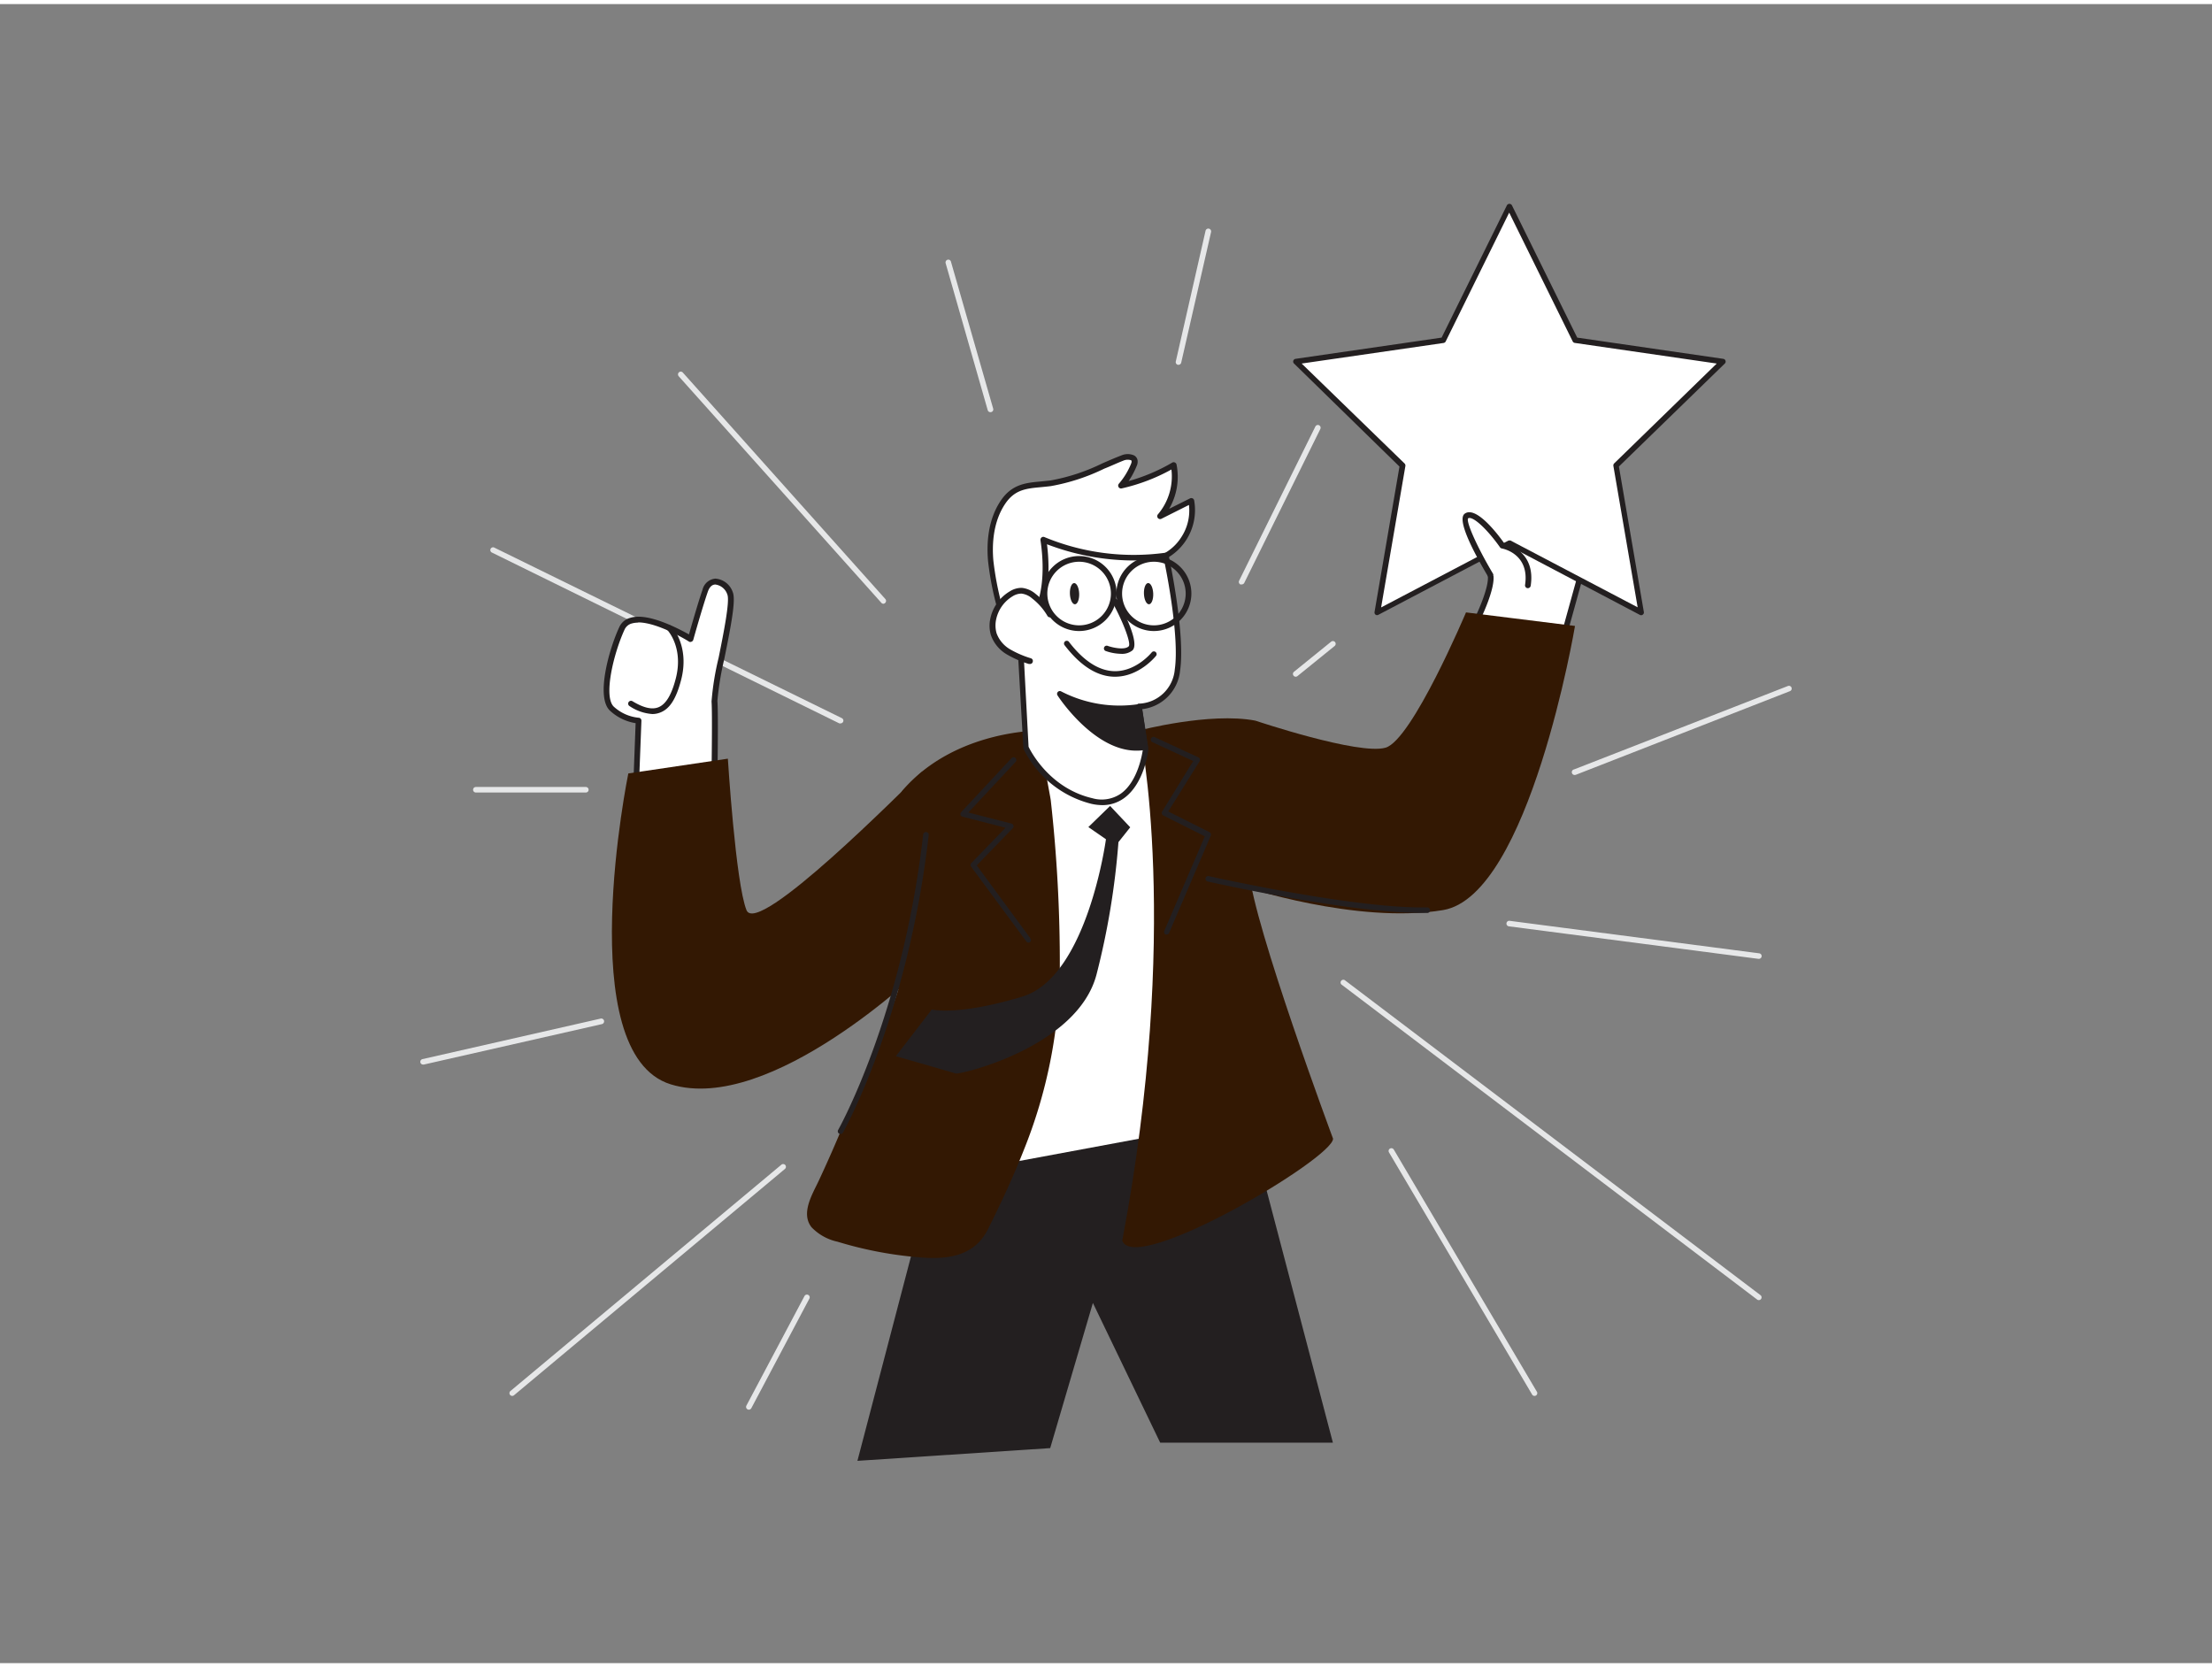 <svg xmlns="http://www.w3.org/2000/svg" viewBox="0 0 400 300" width="406" height="306" class="illustration styles_illustrationTablet__1DWOa"><rect x="0" y="0" width="400" height="300" fill="#808080" stroke="none"/><g id="_505_achievement_flatline" data-name="#505_achievement_flatline"><path d="M152,130.07a.59.59,0,0,1-.22,0L89,99.2a.5.5,0,1,1,.44-.89l62.79,30.81a.5.5,0,0,1,.23.67A.52.52,0,0,1,152,130.07Z" fill="#e6e7e8"></path><path d="M267,111.54s3-5.88,2.53-8.27-1.24-9.57-1.24-9.57L288,95.53l-6.34,22.87" fill="#fff"></path><path d="M281.64,118.92l-.14,0a.52.52,0,0,1-.36-.63L287.31,96l-18.44-1.71c.22,1.8.83,7,1.17,8.91.45,2.53-2.45,8.34-2.58,8.59a.52.52,0,0,1-.69.23.51.51,0,0,1-.23-.69c.8-1.6,2.81-6.13,2.49-8-.42-2.38-1.22-9.31-1.25-9.61a.52.52,0,0,1,.14-.42.53.53,0,0,1,.42-.15L288,95a.55.55,0,0,1,.38.22.51.51,0,0,1,.07.43l-6.33,22.88A.51.51,0,0,1,281.64,118.92Z" fill="#231f20"></path><path d="M129.18,140.34s.18-11.64,0-14.26,3.75-17.2,2.81-19.49-3.56-3.18-4.5-.48-2.63,8.7-2.63,8.7-10.32-6.36-12.39-2-4,12.47-1.82,14.54a8.29,8.29,0,0,0,4.82,2.18l-.56,14.77Z" fill="#fff"></path><path d="M114.91,144.85a.54.54,0,0,1-.32-.11.49.49,0,0,1-.19-.42l.54-14.29a8.89,8.89,0,0,1-4.64-2.26c-2.62-2.46-.14-11.21,1.7-15.14a3,3,0,0,1,2-1.65c3.19-1,8.76,2,10.59,3,.46-1.63,1.7-5.93,2.45-8.09a2.62,2.62,0,0,1,2.32-2,3.6,3.6,0,0,1,3.15,2.46c.56,1.38-.23,5.65-1.52,12a53,53,0,0,0-1.26,7.63c.19,2.62,0,13.83,0,14.31a.5.5,0,0,1-.37.49l-14.27,4A.34.34,0,0,1,114.91,144.85Zm.5-33a4.16,4.16,0,0,0-1.15.15,2,2,0,0,0-1.32,1.11c-2,4.35-3.86,12.13-1.94,13.94a7.76,7.76,0,0,0,4.5,2,.52.52,0,0,1,.49.54l-.54,14.06,13.22-3.7c0-2,.16-11.53,0-13.84a49.7,49.7,0,0,1,1.28-7.91c.87-4.32,2.06-10.23,1.58-11.42a2.63,2.63,0,0,0-2.17-1.82c-.77,0-1.17.73-1.37,1.32-.93,2.65-2.61,8.61-2.62,8.67a.53.53,0,0,1-.31.34.5.5,0,0,1-.46,0C124.53,115.21,119,111.81,115.41,111.81Zm13.77,28.53h0Z" fill="#231f20"></path><polygon points="168.98 210.25 155.05 263.42 189.91 261.12 197.63 234.87 209.8 260.14 241.03 260.14 221.97 187.6 168.98 210.25" fill="#231f20"></polygon><path d="M218.48,203.36,166.8,213l12.85-76.33s26.31-5.28,32.67-5.28C217.68,131.35,218.48,203.36,218.48,203.36Z" fill="#fff"></path><path d="M166.8,213.46a.5.5,0,0,1-.35-.14.52.52,0,0,1-.15-.44l12.85-76.34a.51.51,0,0,1,.4-.4c1.07-.22,26.43-5.29,32.77-5.29h0c1.14,0,3.82.06,5.58,36.48.86,17.8,1.07,35.84,1.08,36a.51.51,0,0,1-.41.5l-51.69,9.6Zm13.28-76.41-12.67,75.29,50.57-9.4c-.46-39.9-2.94-71.09-5.66-71.09C206.47,131.85,183.17,136.43,180.08,137.05Z" fill="#231f20"></path><path d="M188.4,131.35c-.77.5,1.48,11.61,1.61,12.61a265.82,265.82,0,0,1,1.64,30.35,89.67,89.67,0,0,1-6.55,33c-1.91,4.85-4.13,9.59-6.46,14.25s-6.91,5.46-11.79,5.11a70,70,0,0,1-15.39-2.87,9.21,9.21,0,0,1-4.71-2.62c-2-2.55.18-6,1.32-8.44,1.62-3.47,3.17-7,4.62-10.52,2.31-5.69,8.54-19.33,10.13-25.26,2.07-7.71-1-7.73-.64-15.7.15-3.22.19-6.44.32-9.66.07-1.93-.51-8,.75-9.46C172.88,131.05,188.4,131.35,188.4,131.35Z" fill="#331803"></path><path d="M227,129.57c.32.06-1.25,25.92-1.14,27.21.83,9.81,15.2,48.39,15.2,48.39,0,3.55-35.83,24.8-38.12,18.43,10.62-56,3.3-92.23,3.05-92.25C206,131.35,218.75,128,227,129.57Z" fill="#331803"></path><path d="M200.74,145l-3.93,3.82,3.18,2.2s-3.35,24.92-15.13,28.46-16.36,2.32-16.36,2.32L162,190.25s10.1,2.89,10.82,3.13,22.12-4.75,25.49-18a137.73,137.73,0,0,0,3.94-23.84l2.13-2.68Z" fill="#231f20"></path><path d="M186,169.71a.51.51,0,0,1-.4-.2L175.62,156a.49.49,0,0,1,0-.64l6.21-6.42-7.79-2a.48.48,0,0,1-.35-.34.5.5,0,0,1,.12-.48l9.11-9.77a.5.5,0,0,1,.73.69l-8.54,9.15,7.81,2a.51.51,0,0,1,.35.35.49.49,0,0,1-.12.48l-6.52,6.73,9.71,13.21a.5.5,0,0,1-.11.69A.47.47,0,0,1,186,169.71Z" fill="#231f20"></path><path d="M211,168.25a.71.71,0,0,1-.2,0,.51.51,0,0,1-.26-.66l7.33-17.1-7.52-3.77a.55.55,0,0,1-.25-.31.51.51,0,0,1,.05-.4l5.62-9.13-7.38-3.41a.52.52,0,0,1-.25-.67.5.5,0,0,1,.67-.24l7.89,3.65a.49.49,0,0,1,.27.31.53.53,0,0,1-.05.41L211.26,146l7.45,3.74a.5.5,0,0,1,.24.64l-7.52,17.53A.51.51,0,0,1,211,168.25Z" fill="#231f20"></path><polygon points="272.91 36.58 284.84 60.75 311.51 64.63 292.21 83.44 296.77 110.01 272.91 97.47 249.05 110.01 253.61 83.44 234.31 64.63 260.98 60.75 272.91 36.58" fill="#fff"></polygon><path d="M296.77,110.51a.46.46,0,0,1-.23-.06L272.91,98l-23.63,12.42a.47.47,0,0,1-.52,0,.49.49,0,0,1-.2-.49l4.51-26.3L234,65a.49.49,0,0,1-.13-.51.51.51,0,0,1,.4-.34l26.42-3.84,11.81-23.93a.52.52,0,0,1,.9,0l11.81,23.93,26.42,3.84a.51.51,0,0,1,.4.34.49.49,0,0,1-.13.51L292.75,83.62l4.51,26.3a.49.49,0,0,1-.2.49A.45.45,0,0,1,296.77,110.51ZM272.91,97a.46.46,0,0,1,.23,0l23,12.08-4.39-25.57a.53.53,0,0,1,.14-.45L310.44,65l-25.67-3.73a.52.52,0,0,1-.38-.28L272.91,37.71,261.43,61a.52.52,0,0,1-.38.28L235.38,65,254,83.08a.53.53,0,0,1,.14.45l-4.39,25.57,23-12.08A.46.46,0,0,1,272.91,97Z" fill="#231f20"></path><path d="M227,129.57s18.75,6.3,23.56,4.89S265.1,110,265.1,110l19.71,2.45s-8.22,48.76-23.86,51.38-36.43-4.35-36.43-4.35Z" fill="#331803"></path><path d="M181.38,111.54c-.8-3.62-1.88-7.2-2.2-10.89s.18-7.6,2.27-10.65c2.25-3.28,5.12-2.9,8.58-3.35,4.59-.6,8.69-2.9,12.95-4.56.81-.32,2.07-.39,2.22.47a1.44,1.44,0,0,1-.15.78,13.62,13.62,0,0,1-2.27,3.74,33.54,33.54,0,0,0,9.48-3.74,11.07,11.07,0,0,1-2.45,9.28l5.63-2.82a9.49,9.49,0,0,1-7.1,10.87" fill="#fff"></path><path d="M181.38,112.05a.5.5,0,0,1-.5-.4c-.21-.94-.44-1.88-.67-2.83a54.65,54.65,0,0,1-1.54-8.12c-.27-3.06-.08-7.44,2.36-11,2-2.9,4.52-3.14,7.21-3.38l1.73-.18a35.43,35.43,0,0,0,9.37-3.09c1.13-.49,2.29-1,3.45-1.44a2.87,2.87,0,0,1,2.28,0,1.23,1.23,0,0,1,.64.89,1.84,1.84,0,0,1-.18,1.06,14.18,14.18,0,0,1-1.44,2.69A33.08,33.08,0,0,0,212,82.9a.49.49,0,0,1,.47,0,.52.52,0,0,1,.29.37,11.57,11.57,0,0,1-1.34,8l3.78-1.89a.53.53,0,0,1,.46,0,.51.51,0,0,1,.28.36,10,10,0,0,1-7.5,11.48.51.51,0,0,1-.61-.4.53.53,0,0,1,.41-.61,8.61,8.61,0,0,0,5.37-3.8A8.77,8.77,0,0,0,215,90.57l-5,2.51a.52.52,0,0,1-.62-.8,10.59,10.59,0,0,0,2.45-8.12,33.93,33.93,0,0,1-9,3.42.52.52,0,0,1-.51-.84,13,13,0,0,0,2.2-3.59,1.14,1.14,0,0,0,.11-.5.21.21,0,0,0-.12-.17,2,2,0,0,0-1.4.09c-1.14.44-2.3,1-3.41,1.43a36.61,36.61,0,0,1-9.66,3.16c-.61.08-1.2.13-1.77.19-2.64.24-4.73.43-6.45,2.94-2.26,3.3-2.44,7.43-2.19,10.32a55.2,55.2,0,0,0,1.52,8c.23,1,.46,1.9.68,2.85a.52.52,0,0,1-.4.61Z" fill="#231f20"></path><path d="M206,127l1.19,7.76s-1.22,11.29-9.75,9.31-11.93-9.67-11.93-9.67l-1.09-20.5s6.29-3.43,4.3-17.12a42.16,42.16,0,0,0,22.15,2.87s3,14.1,2.08,20.7A7.29,7.29,0,0,1,206,127Z" fill="#fff"></path><path d="M199.33,144.85a9.28,9.28,0,0,1-2-.24,18.77,18.77,0,0,1-12.28-10,.39.39,0,0,1,0-.18L183.88,114a.5.5,0,0,1,.27-.48c.06,0,5.93-3.48,4-16.59a.54.54,0,0,1,.21-.49.49.49,0,0,1,.53-.05,42.08,42.08,0,0,0,21.86,2.82.52.52,0,0,1,.57.41c.12.57,3.05,14.26,2.08,20.88a7.79,7.79,0,0,1-6.87,7l1.11,7.21a.66.66,0,0,1,0,.14c0,.24-.71,6.14-4.42,8.77A6.62,6.62,0,0,1,199.33,144.85ZM186,134.3c.39.82,3.83,7.51,11.53,9.3a6.12,6.12,0,0,0,5.14-.82c3.14-2.22,3.9-7.35,4-8l-1.18-7.69a.5.5,0,0,1,.12-.41.46.46,0,0,1,.38-.18,6.75,6.75,0,0,0,6.45-6.21c.84-5.77-1.46-17.57-2-20a44.09,44.09,0,0,1-21.11-2.61c1.43,11.67-3.18,15.7-4.4,16.55Z" fill="#231f20"></path><path d="M201.59,107.94s4,7.43,2.83,8.55-4.28,0-4.28,0" fill="#fff"></path><path d="M202.72,117.49A8.9,8.9,0,0,1,200,117a.5.5,0,1,1,.33-.94c.72.26,3,.82,3.77.08.49-.45-.91-4.23-2.93-7.94a.5.5,0,0,1,.2-.68.5.5,0,0,1,.68.2c1.28,2.34,4.09,7.91,2.72,9.16A3,3,0,0,1,202.72,117.49Z" fill="#231f20"></path><ellipse cx="194.31" cy="106.62" rx="0.84" ry="1.92" transform="translate(-4.31 8.26) rotate(-2.41)" fill="#231f20"></ellipse><ellipse cx="207.7" cy="106.62" rx="0.84" ry="1.92" transform="translate(-4.3 8.82) rotate(-2.41)" fill="#231f20"></ellipse><path d="M189.87,110.4a11.86,11.86,0,0,0-2.94-3.33,4,4,0,0,0-2.18-1,3.56,3.56,0,0,0-1.88.56,6.9,6.9,0,0,0-3.28,4.6,5.49,5.49,0,0,0,.1,2.67,6.09,6.09,0,0,0,2.66,3.2,18.36,18.36,0,0,0,3.88,1.68" fill="#fff"></path><path d="M186.23,119.33l-.17,0a18.51,18.51,0,0,1-4-1.74,6.55,6.55,0,0,1-2.87-3.47,6,6,0,0,1-.12-2.93,7.5,7.5,0,0,1,3.54-5,4,4,0,0,1,2.15-.63,4.54,4.54,0,0,1,2.48,1.07,12.42,12.42,0,0,1,3.06,3.48.52.52,0,0,1-.18.71.52.52,0,0,1-.71-.19,11.07,11.07,0,0,0-2.8-3.18,3.55,3.55,0,0,0-1.89-.85,3.05,3.05,0,0,0-1.6.48,6.44,6.44,0,0,0-3,4.26,5.15,5.15,0,0,0,.09,2.42,5.56,5.56,0,0,0,2.44,2.91,17.62,17.62,0,0,0,3.78,1.63.51.51,0,0,1,.32.65A.5.5,0,0,1,186.23,119.33Z" fill="#231f20"></path><path d="M206,127a23.32,23.32,0,0,1-14.32-2.36s7.3,11.22,15.44,9.64Z" fill="#231f20"></path><path d="M205.48,135c-7.64,0-14-9.58-14.25-10a.51.51,0,0,1,.05-.61.49.49,0,0,1,.6-.11,23,23,0,0,0,14,2.31.54.54,0,0,1,.39.08.51.51,0,0,1,.21.34l1.12,7.27a.49.49,0,0,1-.39.57A9.15,9.15,0,0,1,205.48,135Zm-12.29-9c2.25,2.87,7.61,8.72,13.33,8l-1-6.29A23.76,23.76,0,0,1,193.19,125.93Z" fill="#231f20"></path><path d="M195.14,113.37a6.78,6.78,0,1,1,6.78-6.78A6.79,6.79,0,0,1,195.14,113.37Zm0-12.53a5.75,5.75,0,1,0,5.75,5.75A5.76,5.76,0,0,0,195.14,100.84Z" fill="#231f20"></path><path d="M208.66,113.37a6.78,6.78,0,1,1,6.78-6.78A6.79,6.79,0,0,1,208.66,113.37Zm0-12.53a5.75,5.75,0,1,0,5.75,5.75A5.76,5.76,0,0,0,208.66,100.84Z" fill="#231f20"></path><path d="M201.63,121.63h0c-3.16,0-6.21-1.92-9.08-5.65a.5.5,0,1,1,.79-.6c2.67,3.46,5.46,5.23,8.29,5.25h0c3.91,0,6.62-3.38,6.65-3.41a.5.5,0,0,1,.79.61C208.93,118,206,121.63,201.63,121.63Z" fill="#231f20"></path><path d="M166.8,138.74c-3.55,3.41-29.84,30-31.81,25.1s-3.37-27.39-3.37-27.39l-18,2.67s-10.38,50.64,7.67,56.22,45.51-21,45.51-21Z" fill="#331803"></path><path d="M152,204.33a.47.47,0,0,1-.25-.07.49.49,0,0,1-.18-.68c.11-.2,11.63-20.76,15.37-53.42a.52.52,0,0,1,.56-.44.5.5,0,0,1,.44.55c-3.77,32.88-15.39,53.6-15.51,53.81A.5.5,0,0,1,152,204.33Z" fill="#231f20"></path><path d="M257.1,164.35c-13.45,0-38.47-5.63-38.72-5.69a.5.5,0,0,1-.38-.6.48.48,0,0,1,.6-.37c.25.05,25.16,5.66,38.49,5.66h1a.51.51,0,0,1,.51.49.5.5,0,0,1-.49.51Z" fill="#231f20"></path><path d="M121.09,112.85s3.16,3.37,1.61,9.28-4.16,7-8.59,4.37" fill="#fff"></path><path d="M118,128.38a8.35,8.35,0,0,1-4.16-1.44.51.51,0,1,1,.53-.88c2,1.21,3.54,1.56,4.7,1.09,1.34-.54,2.36-2.22,3.12-5.15,1.45-5.54-1.37-8.66-1.49-8.79a.52.52,0,0,1,0-.73.5.5,0,0,1,.72,0c.14.15,3.34,3.65,1.74,9.76-.87,3.31-2,5.17-3.73,5.85A3.91,3.91,0,0,1,118,128.38Z" fill="#231f20"></path><path d="M269.53,103.27s-5.77-9.71-4.36-10.7,4.69,2.79,6.5,5.35c0,0,5.55,1,4.62,7.18" fill="#fff"></path><path d="M276.29,105.62h-.08a.52.52,0,0,1-.43-.59c.85-5.62-4-6.56-4.2-6.59a.53.53,0,0,1-.33-.21c-2.38-3.37-5-5.76-5.78-5.23-.37.67,1.69,5.27,4.51,10a.52.52,0,0,1-.18.7.51.51,0,0,1-.71-.18c-2.74-4.62-5.7-10.34-4.21-11.38,2-1.42,5.81,3.5,7.1,5.31,1.07.28,5.71,1.84,4.82,7.72A.52.52,0,0,1,276.29,105.62Z" fill="#231f20"></path><path d="M92.62,251.68a.5.5,0,0,1-.32-.88l49-40.93a.5.5,0,0,1,.64.77l-49,40.93A.5.5,0,0,1,92.62,251.68Z" fill="#e6e7e8"></path><path d="M318.05,234.36a.49.49,0,0,1-.3-.1l-75.08-56.9a.5.5,0,1,1,.6-.79l75.08,56.89a.5.5,0,0,1,.1.7A.51.51,0,0,1,318.05,234.36Z" fill="#e6e7e8"></path><path d="M159.75,108.44a.5.5,0,0,1-.37-.17L122.75,67.32a.51.51,0,0,1,0-.71.5.5,0,0,1,.71,0l36.62,40.95a.5.5,0,0,1,0,.71A.51.51,0,0,1,159.75,108.44Z" fill="#e6e7e8"></path><path d="M284.83,139.39a.5.5,0,0,1-.18-1l38.66-15.08a.5.5,0,0,1,.37.93L285,139.35A.39.39,0,0,1,284.83,139.39Z" fill="#e6e7e8"></path><path d="M224.52,104.94a.44.44,0,0,1-.22,0,.5.5,0,0,1-.23-.67l13.79-27.88a.5.5,0,0,1,.9.44L225,104.67A.51.51,0,0,1,224.52,104.94Z" fill="#e6e7e8"></path><path d="M318.05,172.65H318l-45.14-5.88a.5.5,0,1,1,.12-1l45.15,5.88a.5.5,0,0,1,.43.56A.51.51,0,0,1,318.05,172.65Z" fill="#e6e7e8"></path><path d="M234.31,121.63a.48.48,0,0,1-.39-.19.49.49,0,0,1,.07-.7l6.73-5.45a.5.5,0,0,1,.7.08.5.5,0,0,1-.07.7l-6.73,5.45A.51.51,0,0,1,234.31,121.63Z" fill="#e6e7e8"></path><path d="M277.49,251.68a.49.49,0,0,1-.43-.24l-25.89-43.8a.5.5,0,0,1,.18-.68.51.51,0,0,1,.69.17l25.88,43.8a.49.49,0,0,1-.18.68A.45.45,0,0,1,277.49,251.68Z" fill="#e6e7e8"></path><path d="M135.41,254.17a.46.46,0,0,1-.23-.06.5.5,0,0,1-.21-.67l10.51-19.82a.5.5,0,0,1,.68-.2.49.49,0,0,1,.2.67l-10.5,19.82A.52.52,0,0,1,135.41,254.17Z" fill="#e6e7e8"></path><path d="M76.5,191.76a.49.49,0,0,1-.48-.38.5.5,0,0,1,.37-.6l32.23-7.33a.5.5,0,1,1,.22,1l-32.23,7.32Z" fill="#e6e7e8"></path><path d="M179.09,73.79a.49.49,0,0,1-.48-.36L171,46.85a.51.51,0,0,1,.35-.62.49.49,0,0,1,.61.34l7.64,26.59a.49.49,0,0,1-.34.61A.34.34,0,0,1,179.09,73.79Z" fill="#e6e7e8"></path><path d="M213.11,65.23H213a.5.5,0,0,1-.38-.6L218,41a.5.5,0,1,1,1,.22L213.6,64.84A.51.51,0,0,1,213.11,65.23Z" fill="#e6e7e8"></path><path d="M105.94,142.57H86.05a.5.5,0,0,1-.5-.5.5.5,0,0,1,.5-.5h19.89a.5.5,0,0,1,.5.5A.5.5,0,0,1,105.94,142.57Z" fill="#e6e7e8"></path></g></svg>